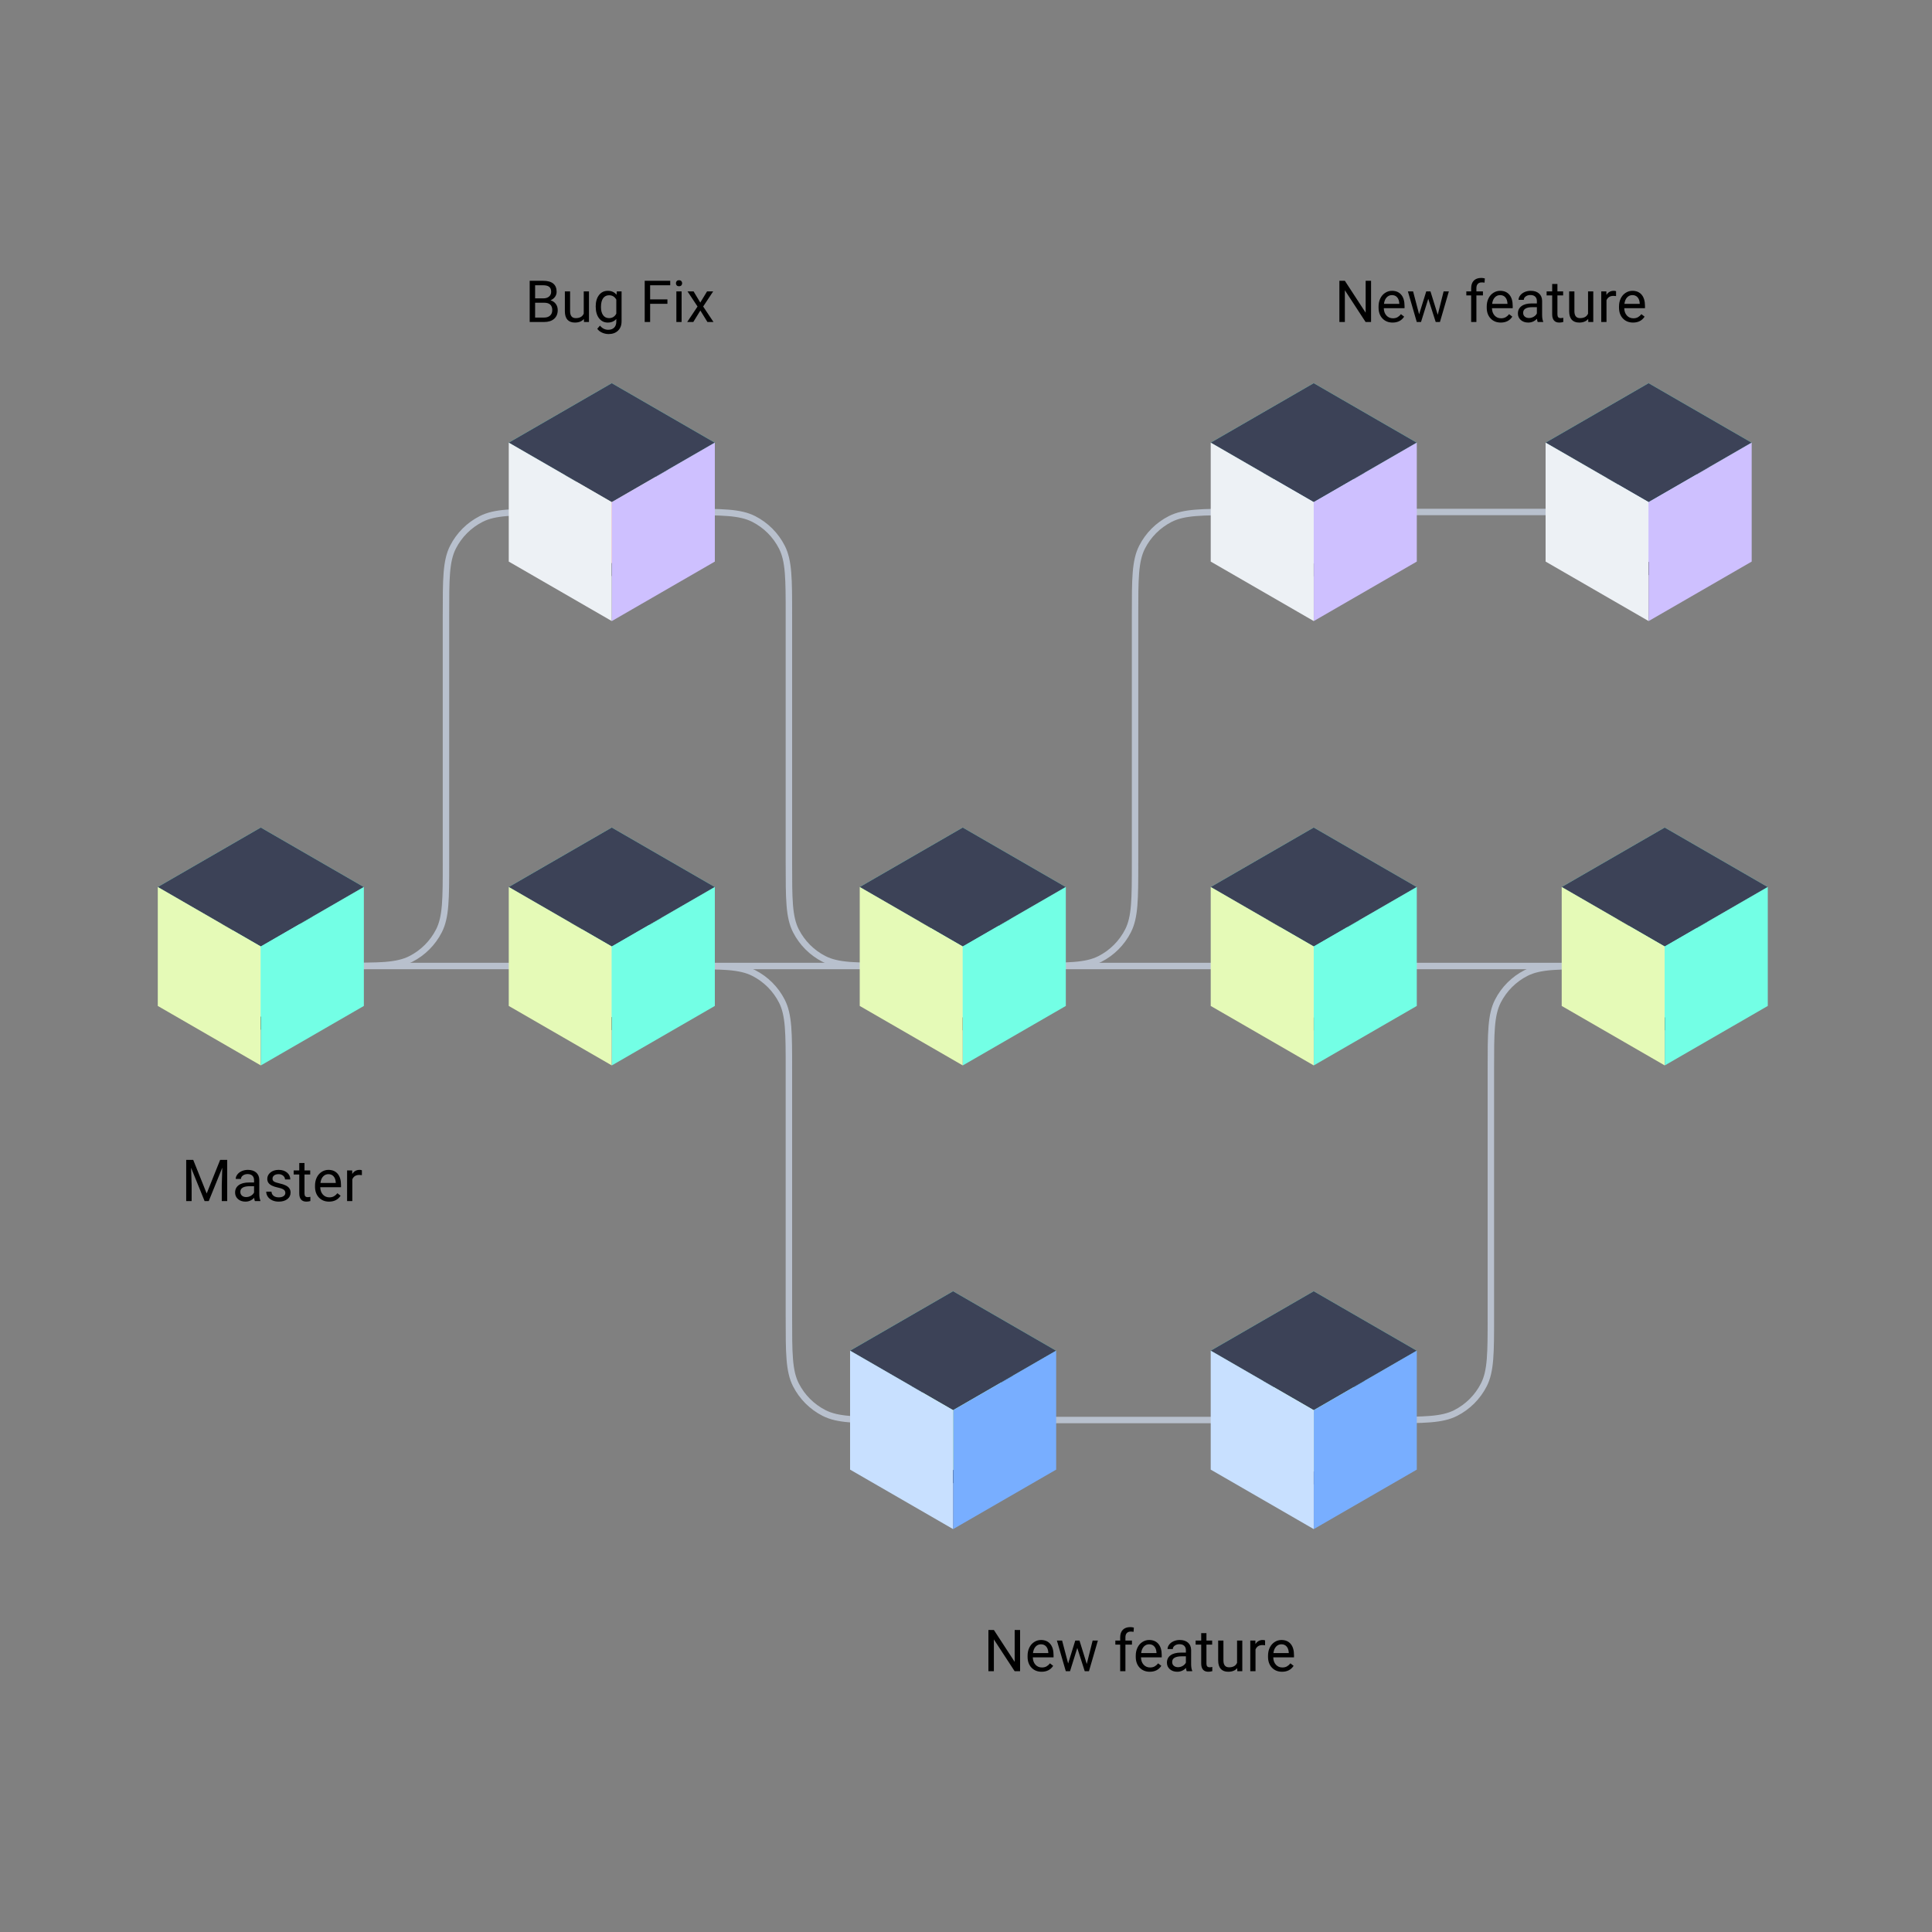 <svg width="600" height="600" viewBox="0 0 600 600" fill="none" xmlns="http://www.w3.org/2000/svg">
    <rect x="0" y="0" width="600" height="600" fill="#808080" stroke="none"/>
    <path d="M60.005 360.203L64.189 370.645L68.372 360.203H70.561V373H68.873V368.017L69.031 362.638L64.83 373H63.538L59.346 362.664L59.513 368.017V373H57.825V360.203H60.005ZM79.156 373C79.062 372.812 78.986 372.479 78.928 371.998C78.172 372.783 77.269 373.176 76.221 373.176C75.283 373.176 74.513 372.912 73.909 372.385C73.311 371.852 73.013 371.178 73.013 370.363C73.013 369.373 73.388 368.605 74.138 368.061C74.894 367.51 75.954 367.234 77.319 367.234H78.901V366.487C78.901 365.919 78.731 365.468 78.392 365.134C78.052 364.794 77.551 364.624 76.889 364.624C76.309 364.624 75.822 364.771 75.43 365.063C75.037 365.356 74.841 365.711 74.841 366.127H73.206C73.206 365.652 73.373 365.195 73.707 364.756C74.047 364.311 74.504 363.959 75.078 363.701C75.658 363.443 76.294 363.314 76.985 363.314C78.081 363.314 78.939 363.59 79.561 364.141C80.182 364.686 80.504 365.438 80.527 366.399V370.776C80.527 371.649 80.639 372.344 80.861 372.859V373H79.156ZM76.458 371.761C76.968 371.761 77.451 371.629 77.908 371.365C78.365 371.102 78.696 370.759 78.901 370.337V368.386H77.627C75.635 368.386 74.639 368.969 74.639 370.135C74.639 370.645 74.809 371.043 75.148 371.33C75.488 371.617 75.925 371.761 76.458 371.761ZM88.613 370.478C88.613 370.038 88.446 369.698 88.112 369.458C87.784 369.212 87.207 369.001 86.381 368.825C85.561 368.649 84.907 368.438 84.421 368.192C83.94 367.946 83.583 367.653 83.349 367.313C83.12 366.974 83.006 366.569 83.006 366.101C83.006 365.321 83.334 364.662 83.99 364.123C84.652 363.584 85.496 363.314 86.522 363.314C87.6 363.314 88.473 363.593 89.141 364.149C89.814 364.706 90.151 365.418 90.151 366.285H88.517C88.517 365.84 88.326 365.456 87.945 365.134C87.57 364.812 87.096 364.65 86.522 364.65C85.93 364.65 85.467 364.779 85.133 365.037C84.799 365.295 84.632 365.632 84.632 366.048C84.632 366.44 84.787 366.736 85.098 366.936C85.408 367.135 85.968 367.325 86.776 367.507C87.591 367.688 88.25 367.905 88.754 368.157C89.258 368.409 89.63 368.714 89.87 369.071C90.116 369.423 90.239 369.854 90.239 370.363C90.239 371.213 89.899 371.896 89.22 372.411C88.54 372.921 87.658 373.176 86.574 373.176C85.812 373.176 85.139 373.041 84.553 372.771C83.967 372.502 83.507 372.127 83.173 371.646C82.845 371.16 82.681 370.636 82.681 370.073H84.307C84.336 370.618 84.553 371.052 84.957 371.374C85.367 371.69 85.906 371.849 86.574 371.849C87.189 371.849 87.682 371.726 88.051 371.479C88.426 371.228 88.613 370.894 88.613 370.478ZM94.564 361.188V363.49H96.339V364.747H94.564V370.645C94.564 371.025 94.643 371.312 94.801 371.506C94.959 371.693 95.228 371.787 95.609 371.787C95.797 371.787 96.055 371.752 96.383 371.682V373C95.955 373.117 95.539 373.176 95.135 373.176C94.408 373.176 93.86 372.956 93.491 372.517C93.122 372.077 92.938 371.453 92.938 370.645V364.747H91.206V363.49H92.938V361.188H94.564ZM102.192 373.176C100.903 373.176 99.855 372.754 99.046 371.91C98.237 371.061 97.833 369.927 97.833 368.509V368.21C97.833 367.267 98.012 366.426 98.369 365.688C98.732 364.943 99.236 364.363 99.881 363.947C100.531 363.525 101.234 363.314 101.99 363.314C103.227 363.314 104.188 363.722 104.873 364.536C105.559 365.351 105.901 366.517 105.901 368.034V368.711H99.459C99.482 369.648 99.755 370.407 100.276 370.987C100.804 371.562 101.472 371.849 102.28 371.849C102.854 371.849 103.341 371.731 103.739 371.497C104.138 371.263 104.486 370.952 104.785 370.565L105.778 371.339C104.981 372.563 103.786 373.176 102.192 373.176ZM101.99 364.65C101.334 364.65 100.783 364.891 100.338 365.371C99.893 365.846 99.617 366.514 99.512 367.375H104.275V367.252C104.229 366.426 104.006 365.787 103.607 365.336C103.209 364.879 102.67 364.65 101.99 364.65ZM112.388 364.949C112.142 364.908 111.875 364.888 111.588 364.888C110.521 364.888 109.798 365.342 109.417 366.25V373H107.791V363.49H109.373L109.399 364.589C109.933 363.739 110.688 363.314 111.667 363.314C111.983 363.314 112.224 363.355 112.388 363.438V364.949Z" fill="black"/>
    <path d="M316.796 519H315.1L308.657 509.139V519H306.961V506.203H308.657L315.117 516.108V506.203H316.796V519ZM323.484 519.176C322.195 519.176 321.146 518.754 320.338 517.91C319.529 517.061 319.125 515.927 319.125 514.509V514.21C319.125 513.267 319.304 512.426 319.661 511.688C320.024 510.943 320.528 510.363 321.173 509.947C321.823 509.525 322.526 509.314 323.282 509.314C324.519 509.314 325.479 509.722 326.165 510.536C326.851 511.351 327.193 512.517 327.193 514.034V514.711H320.751C320.774 515.648 321.047 516.407 321.568 516.987C322.096 517.562 322.764 517.849 323.572 517.849C324.146 517.849 324.633 517.731 325.031 517.497C325.43 517.263 325.778 516.952 326.077 516.565L327.07 517.339C326.273 518.563 325.078 519.176 323.484 519.176ZM323.282 510.65C322.626 510.65 322.075 510.891 321.63 511.371C321.185 511.846 320.909 512.514 320.804 513.375H325.567V513.252C325.521 512.426 325.298 511.787 324.899 511.336C324.501 510.879 323.962 510.65 323.282 510.65ZM337.503 516.759L339.331 509.49H340.957L338.188 519H336.87L334.559 511.793L332.309 519H330.99L328.23 509.49H329.848L331.72 516.609L333.935 509.49H335.244L337.503 516.759ZM347.883 519V510.747H346.38V509.49H347.883V508.515C347.883 507.495 348.155 506.707 348.7 506.15C349.245 505.594 350.016 505.315 351.012 505.315C351.387 505.315 351.759 505.365 352.128 505.465L352.04 506.783C351.765 506.73 351.472 506.704 351.161 506.704C350.634 506.704 350.227 506.859 349.939 507.17C349.652 507.475 349.509 507.914 349.509 508.488V509.49H351.539V510.747H349.509V519H347.883ZM357.076 519.176C355.787 519.176 354.738 518.754 353.93 517.91C353.121 517.061 352.717 515.927 352.717 514.509V514.21C352.717 513.267 352.896 512.426 353.253 511.688C353.616 510.943 354.12 510.363 354.765 509.947C355.415 509.525 356.118 509.314 356.874 509.314C358.11 509.314 359.071 509.722 359.757 510.536C360.442 511.351 360.785 512.517 360.785 514.034V514.711H354.343C354.366 515.648 354.639 516.407 355.16 516.987C355.688 517.562 356.355 517.849 357.164 517.849C357.738 517.849 358.225 517.731 358.623 517.497C359.021 517.263 359.37 516.952 359.669 516.565L360.662 517.339C359.865 518.563 358.67 519.176 357.076 519.176ZM356.874 510.65C356.218 510.65 355.667 510.891 355.222 511.371C354.776 511.846 354.501 512.514 354.396 513.375H359.159V513.252C359.112 512.426 358.89 511.787 358.491 511.336C358.093 510.879 357.554 510.65 356.874 510.65ZM368.546 519C368.452 518.812 368.376 518.479 368.317 517.998C367.562 518.783 366.659 519.176 365.61 519.176C364.673 519.176 363.902 518.912 363.299 518.385C362.701 517.852 362.402 517.178 362.402 516.363C362.402 515.373 362.777 514.605 363.527 514.061C364.283 513.51 365.344 513.234 366.709 513.234H368.291V512.487C368.291 511.919 368.121 511.468 367.781 511.134C367.441 510.794 366.94 510.624 366.278 510.624C365.698 510.624 365.212 510.771 364.819 511.063C364.427 511.356 364.23 511.711 364.23 512.127H362.596C362.596 511.652 362.763 511.195 363.097 510.756C363.437 510.311 363.894 509.959 364.468 509.701C365.048 509.443 365.684 509.314 366.375 509.314C367.471 509.314 368.329 509.59 368.95 510.141C369.571 510.686 369.894 511.438 369.917 512.399V516.776C369.917 517.649 370.028 518.344 370.251 518.859V519H368.546ZM365.848 517.761C366.357 517.761 366.841 517.629 367.298 517.365C367.755 517.102 368.086 516.759 368.291 516.337V514.386H367.017C365.024 514.386 364.028 514.969 364.028 516.135C364.028 516.645 364.198 517.043 364.538 517.33C364.878 517.617 365.314 517.761 365.848 517.761ZM374.672 507.188V509.49H376.447V510.747H374.672V516.645C374.672 517.025 374.751 517.312 374.909 517.506C375.067 517.693 375.337 517.787 375.718 517.787C375.905 517.787 376.163 517.752 376.491 517.682V519C376.063 519.117 375.647 519.176 375.243 519.176C374.517 519.176 373.969 518.956 373.6 518.517C373.23 518.077 373.046 517.453 373.046 516.645V510.747H371.314V509.49H373.046V507.188H374.672ZM384.226 518.06C383.593 518.804 382.664 519.176 381.439 519.176C380.426 519.176 379.652 518.883 379.119 518.297C378.592 517.705 378.325 516.832 378.319 515.678V509.49H379.945V515.634C379.945 517.075 380.531 517.796 381.703 517.796C382.945 517.796 383.771 517.333 384.182 516.407V509.49H385.808V519H384.261L384.226 518.06ZM392.883 510.949C392.637 510.908 392.37 510.888 392.083 510.888C391.017 510.888 390.293 511.342 389.912 512.25V519H388.286V509.49H389.868L389.895 510.589C390.428 509.739 391.184 509.314 392.162 509.314C392.479 509.314 392.719 509.355 392.883 509.438V510.949ZM398.156 519.176C396.867 519.176 395.818 518.754 395.01 517.91C394.201 517.061 393.797 515.927 393.797 514.509V514.21C393.797 513.267 393.976 512.426 394.333 511.688C394.696 510.943 395.2 510.363 395.845 509.947C396.495 509.525 397.198 509.314 397.954 509.314C399.19 509.314 400.151 509.722 400.837 510.536C401.522 511.351 401.865 512.517 401.865 514.034V514.711H395.423C395.446 515.648 395.719 516.407 396.24 516.987C396.768 517.562 397.436 517.849 398.244 517.849C398.818 517.849 399.305 517.731 399.703 517.497C400.102 517.263 400.45 516.952 400.749 516.565L401.742 517.339C400.945 518.563 399.75 519.176 398.156 519.176ZM397.954 510.65C397.298 510.65 396.747 510.891 396.302 511.371C395.856 511.846 395.581 512.514 395.476 513.375H400.239V513.252C400.192 512.426 399.97 511.787 399.571 511.336C399.173 510.879 398.634 510.65 397.954 510.65Z" fill="black"/>
    <path d="M425.796 100H424.1L417.657 90.139V100H415.961V87.203H417.657L424.117 97.108V87.203H425.796V100ZM432.484 100.176C431.195 100.176 430.146 99.754 429.338 98.91C428.529 98.061 428.125 96.927 428.125 95.509V95.21C428.125 94.267 428.304 93.426 428.661 92.688C429.024 91.943 429.528 91.363 430.173 90.947C430.823 90.525 431.526 90.314 432.282 90.314C433.519 90.314 434.479 90.722 435.165 91.536C435.851 92.351 436.193 93.517 436.193 95.034V95.711H429.751C429.774 96.648 430.047 97.407 430.568 97.987C431.096 98.561 431.764 98.849 432.572 98.849C433.146 98.849 433.633 98.731 434.031 98.497C434.43 98.263 434.778 97.952 435.077 97.565L436.07 98.339C435.273 99.564 434.078 100.176 432.484 100.176ZM432.282 91.65C431.626 91.65 431.075 91.891 430.63 92.371C430.185 92.846 429.909 93.514 429.804 94.375H434.567V94.252C434.521 93.426 434.298 92.787 433.899 92.336C433.501 91.879 432.962 91.65 432.282 91.65ZM446.503 97.759L448.331 90.49H449.957L447.188 100H445.87L443.559 92.793L441.309 100H439.99L437.23 90.49H438.848L440.72 97.609L442.935 90.49H444.244L446.503 97.759ZM456.883 100V91.747H455.38V90.49H456.883V89.515C456.883 88.495 457.155 87.707 457.7 87.15C458.245 86.594 459.016 86.315 460.012 86.315C460.387 86.315 460.759 86.365 461.128 86.465L461.04 87.783C460.765 87.731 460.472 87.704 460.161 87.704C459.634 87.704 459.227 87.859 458.939 88.17C458.652 88.475 458.509 88.914 458.509 89.488V90.49H460.539V91.747H458.509V100H456.883ZM466.076 100.176C464.787 100.176 463.738 99.754 462.93 98.91C462.121 98.061 461.717 96.927 461.717 95.509V95.21C461.717 94.267 461.896 93.426 462.253 92.688C462.616 91.943 463.12 91.363 463.765 90.947C464.415 90.525 465.118 90.314 465.874 90.314C467.11 90.314 468.071 90.722 468.757 91.536C469.442 92.351 469.785 93.517 469.785 95.034V95.711H463.343C463.366 96.648 463.639 97.407 464.16 97.987C464.688 98.561 465.355 98.849 466.164 98.849C466.738 98.849 467.225 98.731 467.623 98.497C468.021 98.263 468.37 97.952 468.669 97.565L469.662 98.339C468.865 99.564 467.67 100.176 466.076 100.176ZM465.874 91.65C465.218 91.65 464.667 91.891 464.222 92.371C463.776 92.846 463.501 93.514 463.396 94.375H468.159V94.252C468.112 93.426 467.89 92.787 467.491 92.336C467.093 91.879 466.554 91.65 465.874 91.65ZM477.546 100C477.452 99.812 477.376 99.478 477.317 98.998C476.562 99.783 475.659 100.176 474.61 100.176C473.673 100.176 472.902 99.912 472.299 99.385C471.701 98.852 471.402 98.178 471.402 97.363C471.402 96.373 471.777 95.606 472.527 95.061C473.283 94.51 474.344 94.234 475.709 94.234H477.291V93.487C477.291 92.919 477.121 92.468 476.781 92.134C476.441 91.794 475.94 91.624 475.278 91.624C474.698 91.624 474.212 91.77 473.819 92.064C473.427 92.356 473.23 92.711 473.23 93.127H471.596C471.596 92.652 471.763 92.195 472.097 91.756C472.437 91.311 472.894 90.959 473.468 90.701C474.048 90.443 474.684 90.314 475.375 90.314C476.471 90.314 477.329 90.59 477.95 91.141C478.571 91.686 478.894 92.439 478.917 93.399V97.776C478.917 98.649 479.028 99.344 479.251 99.859V100H477.546ZM474.848 98.761C475.357 98.761 475.841 98.629 476.298 98.365C476.755 98.102 477.086 97.759 477.291 97.337V95.386H476.017C474.024 95.386 473.028 95.969 473.028 97.135C473.028 97.644 473.198 98.043 473.538 98.33C473.878 98.617 474.314 98.761 474.848 98.761ZM483.672 88.188V90.49H485.447V91.747H483.672V97.644C483.672 98.025 483.751 98.312 483.909 98.506C484.067 98.693 484.337 98.787 484.718 98.787C484.905 98.787 485.163 98.752 485.491 98.682V100C485.063 100.117 484.647 100.176 484.243 100.176C483.517 100.176 482.969 99.956 482.6 99.517C482.23 99.077 482.046 98.453 482.046 97.644V91.747H480.314V90.49H482.046V88.188H483.672ZM493.226 99.06C492.593 99.804 491.664 100.176 490.439 100.176C489.426 100.176 488.652 99.883 488.119 99.297C487.592 98.705 487.325 97.832 487.319 96.678V90.49H488.945V96.634C488.945 98.075 489.531 98.796 490.703 98.796C491.945 98.796 492.771 98.333 493.182 97.407V90.49H494.808V100H493.261L493.226 99.06ZM501.883 91.949C501.637 91.908 501.37 91.888 501.083 91.888C500.017 91.888 499.293 92.342 498.912 93.25V100H497.286V90.49H498.868L498.895 91.589C499.428 90.739 500.184 90.314 501.162 90.314C501.479 90.314 501.719 90.356 501.883 90.438V91.949ZM507.156 100.176C505.867 100.176 504.818 99.754 504.01 98.91C503.201 98.061 502.797 96.927 502.797 95.509V95.21C502.797 94.267 502.976 93.426 503.333 92.688C503.696 91.943 504.2 91.363 504.845 90.947C505.495 90.525 506.198 90.314 506.954 90.314C508.19 90.314 509.151 90.722 509.837 91.536C510.522 92.351 510.865 93.517 510.865 95.034V95.711H504.423C504.446 96.648 504.719 97.407 505.24 97.987C505.768 98.561 506.436 98.849 507.244 98.849C507.818 98.849 508.305 98.731 508.703 98.497C509.102 98.263 509.45 97.952 509.749 97.565L510.742 98.339C509.945 99.564 508.75 100.176 507.156 100.176ZM506.954 91.65C506.298 91.65 505.747 91.891 505.302 92.371C504.856 92.846 504.581 93.514 504.476 94.375H509.239V94.252C509.192 93.426 508.97 92.787 508.571 92.336C508.173 91.879 507.634 91.65 506.954 91.65Z" fill="black"/>
    <path d="M164.498 100V87.203H168.682C170.07 87.203 171.113 87.49 171.811 88.064C172.514 88.639 172.865 89.488 172.865 90.613C172.865 91.211 172.695 91.741 172.355 92.204C172.016 92.661 171.553 93.016 170.967 93.268C171.658 93.461 172.203 93.83 172.602 94.375C173.006 94.914 173.208 95.559 173.208 96.309C173.208 97.457 172.836 98.359 172.092 99.016C171.348 99.672 170.296 100 168.937 100H164.498ZM166.186 94.015V98.62H168.972C169.757 98.62 170.375 98.418 170.826 98.014C171.283 97.603 171.512 97.041 171.512 96.326C171.512 94.785 170.674 94.015 168.998 94.015H166.186ZM166.186 92.661H168.734C169.473 92.661 170.062 92.477 170.501 92.107C170.946 91.738 171.169 91.237 171.169 90.605C171.169 89.901 170.964 89.392 170.554 89.075C170.144 88.753 169.52 88.592 168.682 88.592H166.186V92.661ZM181.329 99.06C180.696 99.804 179.768 100.176 178.543 100.176C177.529 100.176 176.756 99.883 176.223 99.297C175.695 98.705 175.429 97.832 175.423 96.678V90.49H177.049V96.634C177.049 98.075 177.635 98.796 178.807 98.796C180.049 98.796 180.875 98.333 181.285 97.407V90.49H182.911V100H181.364L181.329 99.06ZM185.003 95.166C185.003 93.684 185.346 92.506 186.031 91.633C186.717 90.754 187.625 90.314 188.756 90.314C189.916 90.314 190.821 90.725 191.472 91.545L191.551 90.49H193.036V99.772C193.036 101.002 192.67 101.972 191.938 102.681C191.211 103.39 190.232 103.744 189.002 103.744C188.316 103.744 187.646 103.598 186.989 103.305C186.333 103.012 185.832 102.61 185.486 102.101L186.33 101.125C187.027 101.986 187.88 102.417 188.888 102.417C189.679 102.417 190.294 102.194 190.733 101.749C191.179 101.304 191.401 100.677 191.401 99.868V99.051C190.751 99.801 189.863 100.176 188.738 100.176C187.625 100.176 186.723 99.728 186.031 98.831C185.346 97.935 185.003 96.713 185.003 95.166ZM186.638 95.351C186.638 96.423 186.857 97.267 187.297 97.882C187.736 98.491 188.352 98.796 189.143 98.796C190.168 98.796 190.921 98.33 191.401 97.398V93.057C190.903 92.148 190.156 91.694 189.16 91.694C188.369 91.694 187.751 92.002 187.306 92.617C186.86 93.232 186.638 94.144 186.638 95.351ZM207.274 94.349H201.904V100H200.217V87.203H208.145V88.592H201.904V92.969H207.274V94.349ZM211.678 100H210.052V90.49H211.678V100ZM209.92 87.968C209.92 87.704 209.999 87.481 210.157 87.3C210.321 87.118 210.562 87.027 210.878 87.027C211.194 87.027 211.435 87.118 211.599 87.3C211.763 87.481 211.845 87.704 211.845 87.968C211.845 88.231 211.763 88.451 211.599 88.627C211.435 88.803 211.194 88.891 210.878 88.891C210.562 88.891 210.321 88.803 210.157 88.627C209.999 88.451 209.92 88.231 209.92 87.968ZM217.479 93.962L219.588 90.49H221.486L218.375 95.192L221.583 100H219.702L217.505 96.44L215.308 100H213.418L216.626 95.192L213.515 90.49H215.396L217.479 93.962Z" fill="black"/>
    <circle cx="84" cy="300" r="18" transform="rotate(90 84 300)" fill="#73FFE5" stroke="black" stroke-width="4"/>
    <circle cx="192" cy="300" r="18" transform="rotate(90 192 300)" fill="#73FFE5" stroke="black" stroke-width="4"/>
    <circle cx="408" cy="300" r="18" transform="rotate(90 408 300)" fill="#73FFE5" stroke="black" stroke-width="4"/>
    <circle cx="300" cy="441" r="18" transform="rotate(90 300 441)" fill="#E5FF73" stroke="black" stroke-width="4"/>
    <circle cx="192" cy="159" r="18" transform="rotate(90 192 159)" fill="#FFA492" stroke="black" stroke-width="4"/>
    <circle cx="408" cy="441" r="18" transform="rotate(90 408 441)" fill="#E5FF73" stroke="black" stroke-width="4"/>
    <circle cx="408" cy="159" r="18" transform="rotate(90 408 159)" fill="#CEC0FF" stroke="black" stroke-width="4"/>
    <circle cx="516" cy="159" r="18" transform="rotate(90 516 159)" fill="#CEC0FF" stroke="black" stroke-width="4"/>
    <circle cx="516" cy="300" r="18" transform="rotate(90 516 300)" fill="#73FFE5" stroke="black" stroke-width="4"/>
    <path d="M102 300H176" stroke="#B8C0CD" stroke-width="2"/>
    <path d="M424 300L496 300" stroke="#B8C0CD" stroke-width="2"/>
    <path d="M424 159L496 159" stroke="#B8C0CD" stroke-width="2"/>
    <path d="M316 300L388 300" stroke="#B8C0CD" stroke-width="2"/>
    <path d="M316 441L388 441" stroke="#B8C0CD" stroke-width="2"/>
    <path d="M210 300L282 300" stroke="#B8C0CD" stroke-width="2"/>
    <circle cx="300" cy="300" r="18" transform="rotate(90 300 300)" fill="#73FFE5" stroke="black" stroke-width="4"/>
    <path d="M174.5 159H170.5C159.299 159 153.698 159 149.42 161.18C145.657 163.097 142.597 166.157 140.68 169.92C138.5 174.198 138.5 179.799 138.5 191V268C138.5 279.201 138.5 284.802 136.32 289.08C134.403 292.843 131.343 295.903 127.58 297.82C123.302 300 117.701 300 106.5 300H102" stroke="#B8C0CD" stroke-width="2"/>
    <path d="M209 159H213C224.201 159 229.802 159 234.08 161.18C237.843 163.097 240.903 166.157 242.82 169.92C245 174.198 245 179.799 245 191V268C245 279.201 245 284.802 247.18 289.08C249.097 292.843 252.157 295.903 255.92 297.82C260.198 300 265.799 300 277 300H281.5" stroke="#B8C0CD" stroke-width="2"/>
    <path d="M388.5 159H384.5C373.299 159 367.698 159 363.42 161.18C359.657 163.097 356.597 166.157 354.68 169.92C352.5 174.198 352.5 179.799 352.5 191V268C352.5 279.201 352.5 284.802 350.32 289.08C348.403 292.843 345.343 295.903 341.58 297.82C337.302 300 331.701 300 320.5 300H316" stroke="#B8C0CD" stroke-width="2"/>
    <path d="M427 441H431C442.201 441 447.802 441 452.08 438.82C455.843 436.903 458.903 433.843 460.82 430.08C463 425.802 463 420.201 463 409V332C463 320.799 463 315.198 465.18 310.92C467.097 307.157 470.157 304.097 473.92 302.18C478.198 300 483.799 300 495 300H499.5" stroke="#B8C0CD" stroke-width="2"/>
    <path d="M209 300H213C224.201 300 229.802 300 234.08 302.18C237.843 304.097 240.903 307.157 242.82 310.92C245 315.198 245 320.799 245 332V409C245 420.201 245 425.802 247.18 430.08C249.097 433.843 252.157 436.903 255.92 438.82C260.198 441 265.799 441 277 441H281.5" stroke="#B8C0CD" stroke-width="2"/>
    <rect width="36.937" height="36.937" transform="matrix(0.866 0.5 -0.866 0.5 80.988 257)" fill="#73FFE5"/>
    <rect width="36.937" height="36.937" transform="matrix(0.866 0.5 -0.866 0.5 80.988 257)" fill="#3C4257"/>
    <path d="M49 275.469L80.988 293.937L80.988 330.873L49 312.404L49 293.937L49 275.469Z" fill="#E5FAB7"/>
    <path d="M81.012 293.938L113 275.469L113 312.405L81.012 330.873L81.012 312.405L81.012 293.938Z" fill="#73FFE5"/>
    <rect width="36.937" height="36.937" transform="matrix(0.866 0.5 -0.866 0.5 295.988 401)" fill="#73FFE5"/>
    <rect width="36.937" height="36.937" transform="matrix(0.866 0.5 -0.866 0.5 295.988 401)" fill="#3C4257"/>
    <path d="M264 419.469L295.988 437.937L295.988 474.873L264 456.404L264 437.937L264 419.469Z" fill="#C8E0FF"/>
    <path d="M296.012 437.938L328 419.469L328 456.405L296.012 474.873L296.012 456.405L296.012 437.938Z" fill="#78AEFF"/>
    <rect width="36.937" height="36.937" transform="matrix(0.866 0.5 -0.866 0.5 407.988 401)" fill="#73FFE5"/>
    <rect width="36.937" height="36.937" transform="matrix(0.866 0.5 -0.866 0.5 407.988 401)" fill="#3C4257"/>
    <path d="M376 419.469L407.988 437.937L407.988 474.873L376 456.404L376 437.937L376 419.469Z" fill="#C8E0FF"/>
    <path d="M408.012 437.938L440 419.469L440 456.405L408.012 474.873L408.012 456.405L408.012 437.938Z" fill="#78AEFF"/>
    <rect width="36.937" height="36.937" transform="matrix(0.866 0.5 -0.866 0.5 189.988 119)" fill="#73FFE5"/>
    <rect width="36.937" height="36.937" transform="matrix(0.866 0.5 -0.866 0.5 189.988 119)" fill="#3C4257"/>
    <path d="M158 137.469L189.988 155.937L189.988 192.873L158 174.404L158 155.937L158 137.469Z" fill="#EDF1F5"/>
    <path d="M190.012 155.938L222 137.469L222 174.405L190.012 192.873L190.012 174.405L190.012 155.938Z" fill="#CEC0FF"/>
    <rect width="36.937" height="36.937" transform="matrix(0.866 0.5 -0.866 0.5 407.988 119)" fill="#73FFE5"/>
    <rect width="36.937" height="36.937" transform="matrix(0.866 0.5 -0.866 0.5 407.988 119)" fill="#3C4257"/>
    <path d="M376 137.469L407.988 155.937L407.988 192.873L376 174.404L376 155.937L376 137.469Z" fill="#EDF1F5"/>
    <path d="M408.012 155.938L440 137.469L440 174.405L408.012 192.873L408.012 174.405L408.012 155.938Z" fill="#CEC0FF"/>
    <rect width="36.937" height="36.937" transform="matrix(0.866 0.5 -0.866 0.5 511.988 119)" fill="#73FFE5"/>
    <rect width="36.937" height="36.937" transform="matrix(0.866 0.5 -0.866 0.5 511.988 119)" fill="#3C4257"/>
    <path d="M480 137.469L511.988 155.937L511.988 192.873L480 174.404L480 155.937L480 137.469Z" fill="#EDF1F5"/>
    <path d="M512.012 155.938L544 137.469L544 174.405L512.012 192.873L512.012 174.405L512.012 155.938Z" fill="#CEC0FF"/>
    <rect width="36.937" height="36.937" transform="matrix(0.866 0.5 -0.866 0.5 189.988 257)" fill="#73FFE5"/>
    <rect width="36.937" height="36.937" transform="matrix(0.866 0.5 -0.866 0.5 189.988 257)" fill="#3C4257"/>
    <path d="M158 275.469L189.988 293.937L189.988 330.873L158 312.404L158 293.937L158 275.469Z" fill="#E5FAB7"/>
    <path d="M190.012 293.938L222 275.469L222 312.405L190.012 330.873L190.012 312.405L190.012 293.938Z" fill="#73FFE5"/>
    <rect width="36.937" height="36.937" transform="matrix(0.866 0.5 -0.866 0.5 298.988 257)" fill="#73FFE5"/>
    <rect width="36.937" height="36.937" transform="matrix(0.866 0.5 -0.866 0.5 298.988 257)" fill="#3C4257"/>
    <path d="M267 275.469L298.988 293.937L298.988 330.873L267 312.404L267 293.937L267 275.469Z" fill="#E5FAB7"/>
    <path d="M299.012 293.938L331 275.469L331 312.405L299.012 330.873L299.012 312.405L299.012 293.938Z" fill="#73FFE5"/>
    <rect width="36.937" height="36.937" transform="matrix(0.866 0.5 -0.866 0.5 407.988 257)" fill="#73FFE5"/>
    <rect width="36.937" height="36.937" transform="matrix(0.866 0.5 -0.866 0.5 407.988 257)" fill="#3C4257"/>
    <path d="M376 275.469L407.988 293.937L407.988 330.873L376 312.404L376 293.937L376 275.469Z" fill="#E5FAB7"/>
    <path d="M408.012 293.938L440 275.469L440 312.405L408.012 330.873L408.012 312.405L408.012 293.938Z" fill="#73FFE5"/>
    <rect width="36.937" height="36.937" transform="matrix(0.866 0.5 -0.866 0.5 516.988 257)" fill="#73FFE5"/>
    <rect width="36.937" height="36.937" transform="matrix(0.866 0.5 -0.866 0.5 516.988 257)" fill="#3C4257"/>
    <path d="M485 275.469L516.988 293.937L516.988 330.873L485 312.404L485 293.937L485 275.469Z" fill="#E5FAB7"/>
    <path d="M517.012 293.938L549 275.469L549 312.405L517.012 330.873L517.012 312.405L517.012 293.938Z" fill="#73FFE5"/>
</svg>
